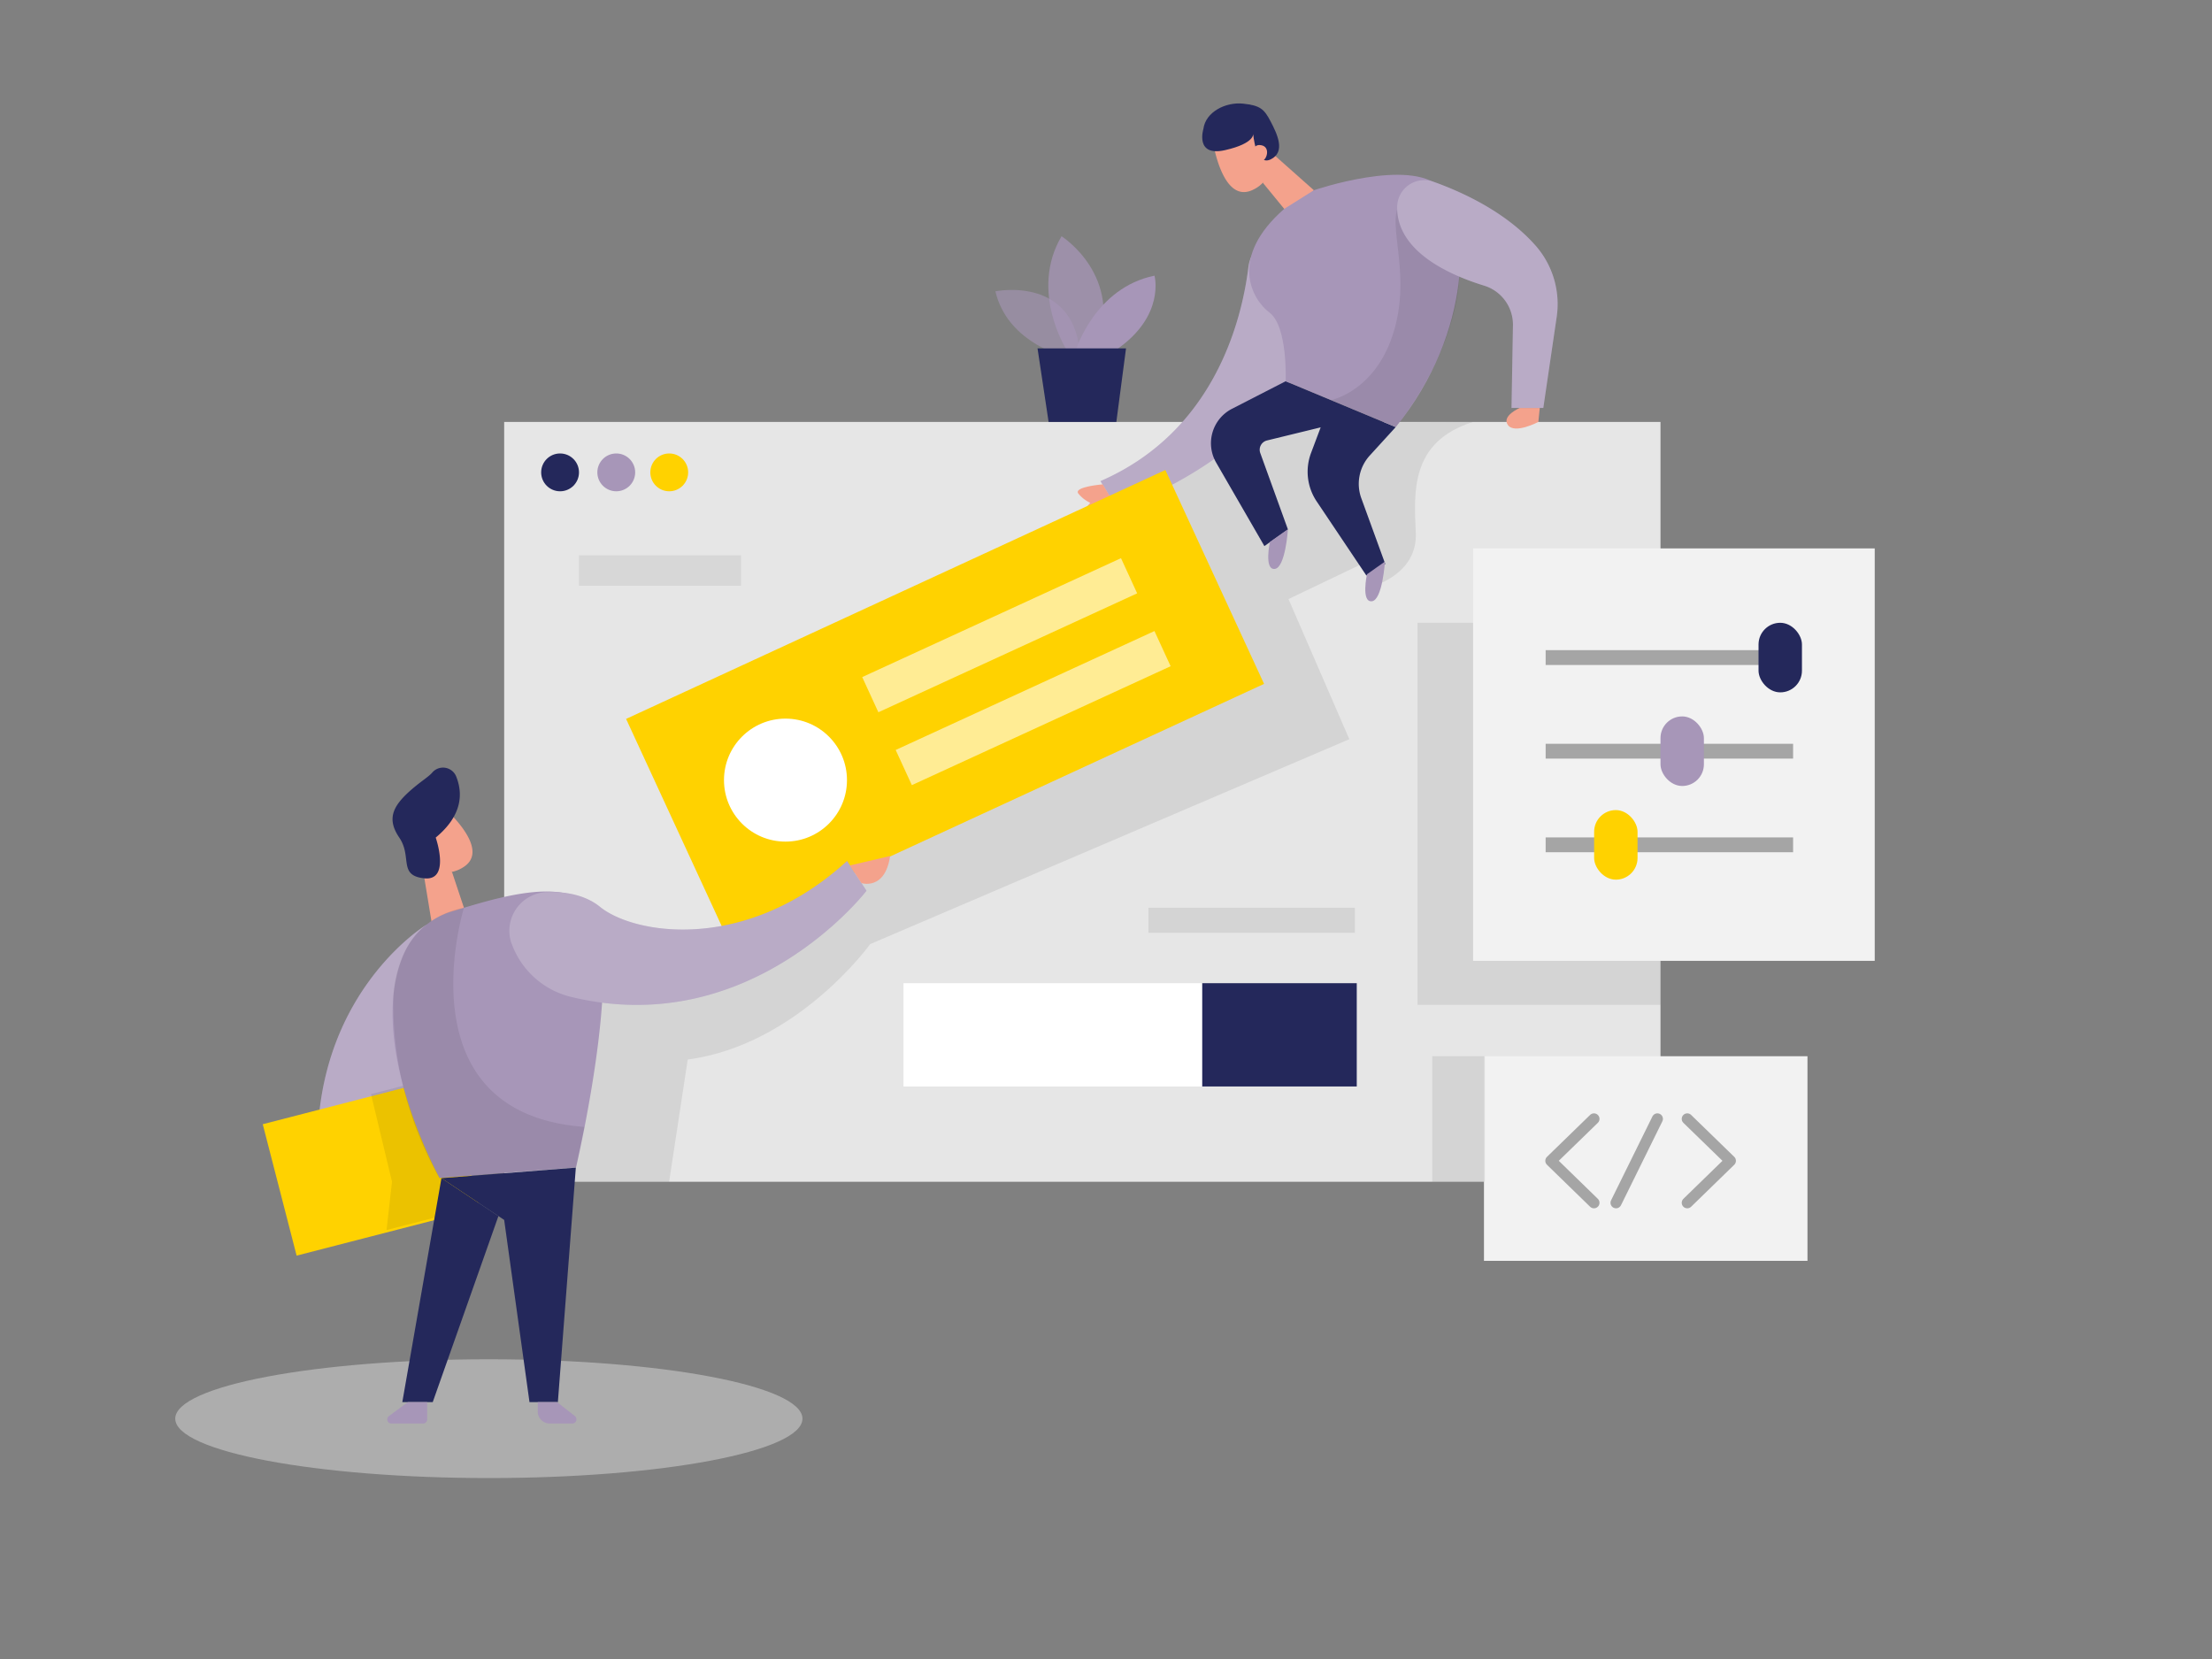 <svg id="Layer_1" data-name="Layer 1" xmlns="http://www.w3.org/2000/svg" viewBox="0 0 400 300"><rect x="0" y="0" width="400" height="300" fill="#808080" stroke="none"/><title>#4 web development</title><ellipse cx="88.4" cy="256.54" rx="56.71" ry="10.74" fill="#e6e6e6" opacity="0.45"/><rect x="91.17" y="76.3" width="209.1" height="137.4" fill="#e6e6e6"/><circle cx="101.28" cy="85.42" r="3.42" fill="#24285b"/><circle cx="111.44" cy="85.42" r="3.42" fill="#a796b8"/><circle cx="121.02" cy="85.42" r="3.42" fill="#ffd200"/><path d="M266.38,76.3l-49.25.2-7.88,11.09L135,155.78l6.1,11.85-20.85,8.22H99.93L97.24,213.7H121l3.36-22.1c19.89-2.65,33-20.88,33-20.88h0L244,133.67l-11-25.34,14.63-7,.81,4.59s7.91-2.18,7.58-9.55S255,79.85,266.38,76.3Z" opacity="0.08"/><path d="M225.74,48.37C224.53,58.06,219.53,78.08,199,87l3,5s28.57-9,35.46-32c3.09-10.35,1.12-14.84-2-16.66A6.58,6.58,0,0,0,225.74,48.37Z" fill="#a796b8"/><path d="M225.74,48.37C224.53,58.06,219.53,78.08,199,87l3,5s28.57-9,35.46-32c3.09-10.35,1.12-14.84-2-16.66A6.58,6.58,0,0,0,225.74,48.37Z" fill="#fff" opacity="0.2"/><polygon points="228.36 33.05 233.27 39.04 237.59 34.4 229.84 27.52 228.36 33.05" fill="#f4a28c"/><path d="M224.9,22.05a4.57,4.57,0,0,0-5.11,5.72c.91,3.5,2.87,8.27,6.61,6.63,5.71-2.5,2.71-10,2.71-10A8.35,8.35,0,0,0,224.9,22.05Z" fill="#f4a28c"/><path d="M232.49,68.94l-9.74,5a7,7,0,0,0-2.86,9.66l8.75,15.15,4.26-3-5-13.82a1.73,1.73,0,0,1,1.21-2.28l9.71-2.37-1.73,4.6a9.64,9.64,0,0,0,1,8.78l9,13.42,3.41-2.09L246.17,90.1a7.6,7.6,0,0,1,1.53-7.73l4.69-5.14Z" fill="#24285b"/><rect x="268.35" y="191" width="58.5" height="37" fill="#f2f2f2"/><rect x="258.99" y="191" width="9.51" height="22.7" opacity="0.08"/><path d="M217.61,23.32s-1.58,5.08,3.92,3.83,5.08-3,5.08-3,.42,6,3.17,4.67,1.17-4.6,0-6.84-1.86-2.91-5-3.24S218,20.24,217.61,23.32Z" fill="#24285b"/><path d="M226.7,27.65s-.23-1.71,1.42-1.38,1,2.71,0,2.88S226.7,27.65,226.7,27.65Z" fill="#f4a28c"/><polygon points="81.73 157.66 84.18 165.01 78.37 168.7 76.27 155.96 81.73 157.66" fill="#f4a28c"/><path d="M74.28,148.86a4.58,4.58,0,0,1,7.57-1.27c2.47,2.64,5.45,6.85,2.08,9.13-5.17,3.5-9.91-3-9.91-3A8.35,8.35,0,0,1,74.28,148.86Z" fill="#f4a28c"/><path d="M78.06,153.37s-1.33-1.11-1.93.46,1.74,2.34,2.44,1.54S78.06,153.37,78.06,153.37Z" fill="#f4a28c"/><path d="M232.23,37.77l5.36-3.37s17.41-5.95,22.91-.48,5.89,26.11-8.11,43.31l-19.9-8.29s.4-9.9-2.91-12.4S222.2,46.54,232.23,37.77Z" fill="#a796b8"/><path d="M229.64,98s-1.09,5.06.86,4.88,2.4-7.18,2.4-7.18Z" fill="#a796b8"/><path d="M247.19,103.85s-1.09,5.05.86,4.88,2.39-7.18,2.39-7.18Z" fill="#a796b8"/><path d="M274.81,73.77s-3.36,1.45-2.12,3.11,5.49-.58,5.49-.58l.26-2.53Z" fill="#f4a28c"/><path d="M199.41,87.59s-5.52.45-4.36,1.72a5.94,5.94,0,0,0,2.1,1.61s-4,4.47-1.09,5.36,5.75-4.68,5.75-4.68Z" fill="#f4a28c"/><rect x="116.77" y="105.85" width="107.16" height="42.5" transform="matrix(0.91, -0.42, 0.42, 0.91, -37.5, 82.72)" fill="#ffd200"/><rect x="155.02" y="111.38" width="51.5" height="7" transform="translate(-31.45 85.96) rotate(-24.68)" fill="#fff" opacity="0.58"/><rect x="161.07" y="124.56" width="51.5" height="7" transform="translate(-36.4 89.69) rotate(-24.68)" fill="#fff" opacity="0.58"/><circle cx="142.04" cy="141.07" r="11.12" fill="#fff"/><polyline points="288.24 202.33 280.44 209.91 288.24 217.5" fill="none" stroke="#a5a5a5" stroke-linecap="round" stroke-linejoin="round" stroke-width="2"/><polyline points="305.11 202.33 312.91 209.91 305.11 217.5" fill="none" stroke="#a5a5a5" stroke-linecap="round" stroke-linejoin="round" stroke-width="2"/><path d="M191.68,64.18S182.07,61.6,180,52.68c0,0,14.85-3.07,15.34,12.27Z" fill="#a796b8" opacity="0.58"/><path d="M192.85,63.22s-6.75-10.57-.89-20.5c0,0,11.33,7.13,6.37,20.5Z" fill="#a796b8" opacity="0.73"/><path d="M194.58,63.22s3.49-11.2,14.19-13.37c0,0,2,7.26-6.88,13.37Z" fill="#a796b8"/><line x1="299.71" y1="202.33" x2="292.23" y2="217.5" fill="none" stroke="#a5a5a5" stroke-linecap="round" stroke-linejoin="round" stroke-width="2"/><rect x="104.69" y="100.42" width="29.31" height="5.5" fill="#cecece" opacity="0.63"/><path d="M77.07,167.25s-17.17,10.4-19.42,34.8a8.46,8.46,0,0,0,6.41,9L84.18,216Z" fill="#a796b8"/><path d="M77.07,167.25s-17.17,10.4-19.42,34.8a8.46,8.46,0,0,0,6.41,9L84.18,216Z" fill="#fff" opacity="0.2"/><polygon points="187.62 63 189.62 76.3 201.87 76.3 203.62 63 187.62 63" fill="#24285b"/><path d="M78.79,151.46s2.74,7.86-2.05,7.37-2.16-3.87-4.54-7.37-1.12-5.86,2.5-8.93c1.67-1.41,2.79-2.06,3.45-2.81a2.57,2.57,0,0,1,4.31.61C83.7,143.35,83.71,147.39,78.79,151.46Z" fill="#24285b"/><rect x="256.33" y="112.62" width="43.94" height="69.09" opacity="0.08"/><rect x="50" y="198.25" width="34.18" height="24.5" transform="matrix(0.97, -0.25, 0.25, 0.97, -50.55, 23.49)" fill="#ffd200"/><polygon points="67.09 197.85 70.89 213.7 69.9 222.43 78.79 220.13 81.44 213.05 72.9 196.34 67.09 197.85" opacity="0.08"/><path d="M73.1,172.36a13.79,13.79,0,0,1,8.67-7.56c7.34-2.21,21.28-6.83,25.4,0,5.64,9.4-3,46.31-3,46.31l-24.67,1.91S65.89,188.58,73.1,172.36Z" fill="#a796b8"/><polygon points="104.13 211.14 100.88 253.55 95.75 253.55 91.17 220.6 79.83 213.05 104.13 211.14" fill="#24285b"/><polygon points="79.83 213.05 72.75 253.55 78.25 253.55 90.13 219.91 79.83 213.05" fill="#24285b"/><path d="M92.44,170.45A7,7,0,0,1,99,161.32c3.14-.1,6.75.44,9.52,2.68,6.17,5,26.4,8.4,44.66-8.31l3.51,5.39s-20.74,27-53.22,19.24a15.2,15.2,0,0,1-10.9-9.56C92.52,170.66,92.48,170.55,92.44,170.45Z" fill="#a796b8"/><path d="M92.44,170.45A7,7,0,0,1,99,161.32c3.14-.1,6.75.44,9.52,2.68,6.17,5,26.4,8.4,44.66-8.31l3.51,5.39s-20.74,27-53.22,19.24a15.2,15.2,0,0,1-10.9-9.56C92.52,170.66,92.48,170.55,92.44,170.45Z" fill="#fff" opacity="0.2"/><path d="M83.9,164.15s-11.54,37.17,21.78,39.63l-1.55,7.36-24.67,1.91a64,64,0,0,1-8.33-32.82s.21-9.48,6.89-13.67A15.09,15.09,0,0,1,83.9,164.15Z" opacity="0.08"/><path d="M73.75,253.55l-3.41,2.51a.75.75,0,0,0,.44,1.36H76.5a.76.76,0,0,0,.75-.75v-3.12Z" fill="#a796b8"/><path d="M100.74,253.55l3.21,2.51a.76.76,0,0,1-.47,1.36H99.41a2.18,2.18,0,0,1-2.17-2.18v-1.69Z" fill="#a796b8"/><rect x="266.38" y="99.17" width="72.63" height="74.58" fill="#f2f2f2"/><rect x="279.5" y="117.57" width="44.75" height="2.68" fill="#a5a5a5"/><rect x="279.5" y="134.5" width="44.75" height="2.68" fill="#a5a5a5"/><rect x="279.5" y="151.43" width="44.75" height="2.68" fill="#a5a5a5"/><rect x="318" y="112.62" width="7.85" height="12.58" rx="3.92" ry="3.92" fill="#24285b"/><rect x="300.27" y="129.55" width="7.85" height="12.58" rx="3.92" ry="3.92" fill="#a796b8"/><rect x="288.27" y="146.49" width="7.85" height="12.58" rx="3.92" ry="3.92" fill="#ffd200"/><rect x="163.38" y="177.79" width="81.97" height="18.68" fill="#fff"/><rect x="217.4" y="177.79" width="27.95" height="18.68" fill="#24285b"/><path d="M155.77,159.69s4.28,1.4,5.19-4.9l-7.27,1.71Z" fill="#f4a28c"/><path d="M240.69,72.35s8.7-1.66,11.7-13.66-3.39-21.53,2.78-23,8.73,14.18,8.73,14.18.24,12.24-11.51,27.38Z" opacity="0.08"/><path d="M259.17,32.85c5.12,1.82,13.12,5.44,18.52,11.57a16,16,0,0,1,3.81,12.89l-2.42,16.46h-5.75l.26-15a7.38,7.38,0,0,0-5.19-7.11c-6.21-1.9-15.74-6.12-15.75-14.12A4.9,4.9,0,0,1,259.17,32.85Z" fill="#a796b8"/><path d="M259.17,32.85c5.12,1.82,13.12,5.44,18.52,11.57a16,16,0,0,1,3.81,12.89l-2.42,16.46h-5.75l.26-15a7.38,7.38,0,0,0-5.19-7.11c-6.21-1.9-15.74-6.12-15.75-14.12A4.9,4.9,0,0,1,259.17,32.85Z" fill="#fff" opacity="0.2"/><rect x="207.67" y="164.15" width="37.33" height="4.54" opacity="0.08"/></svg>